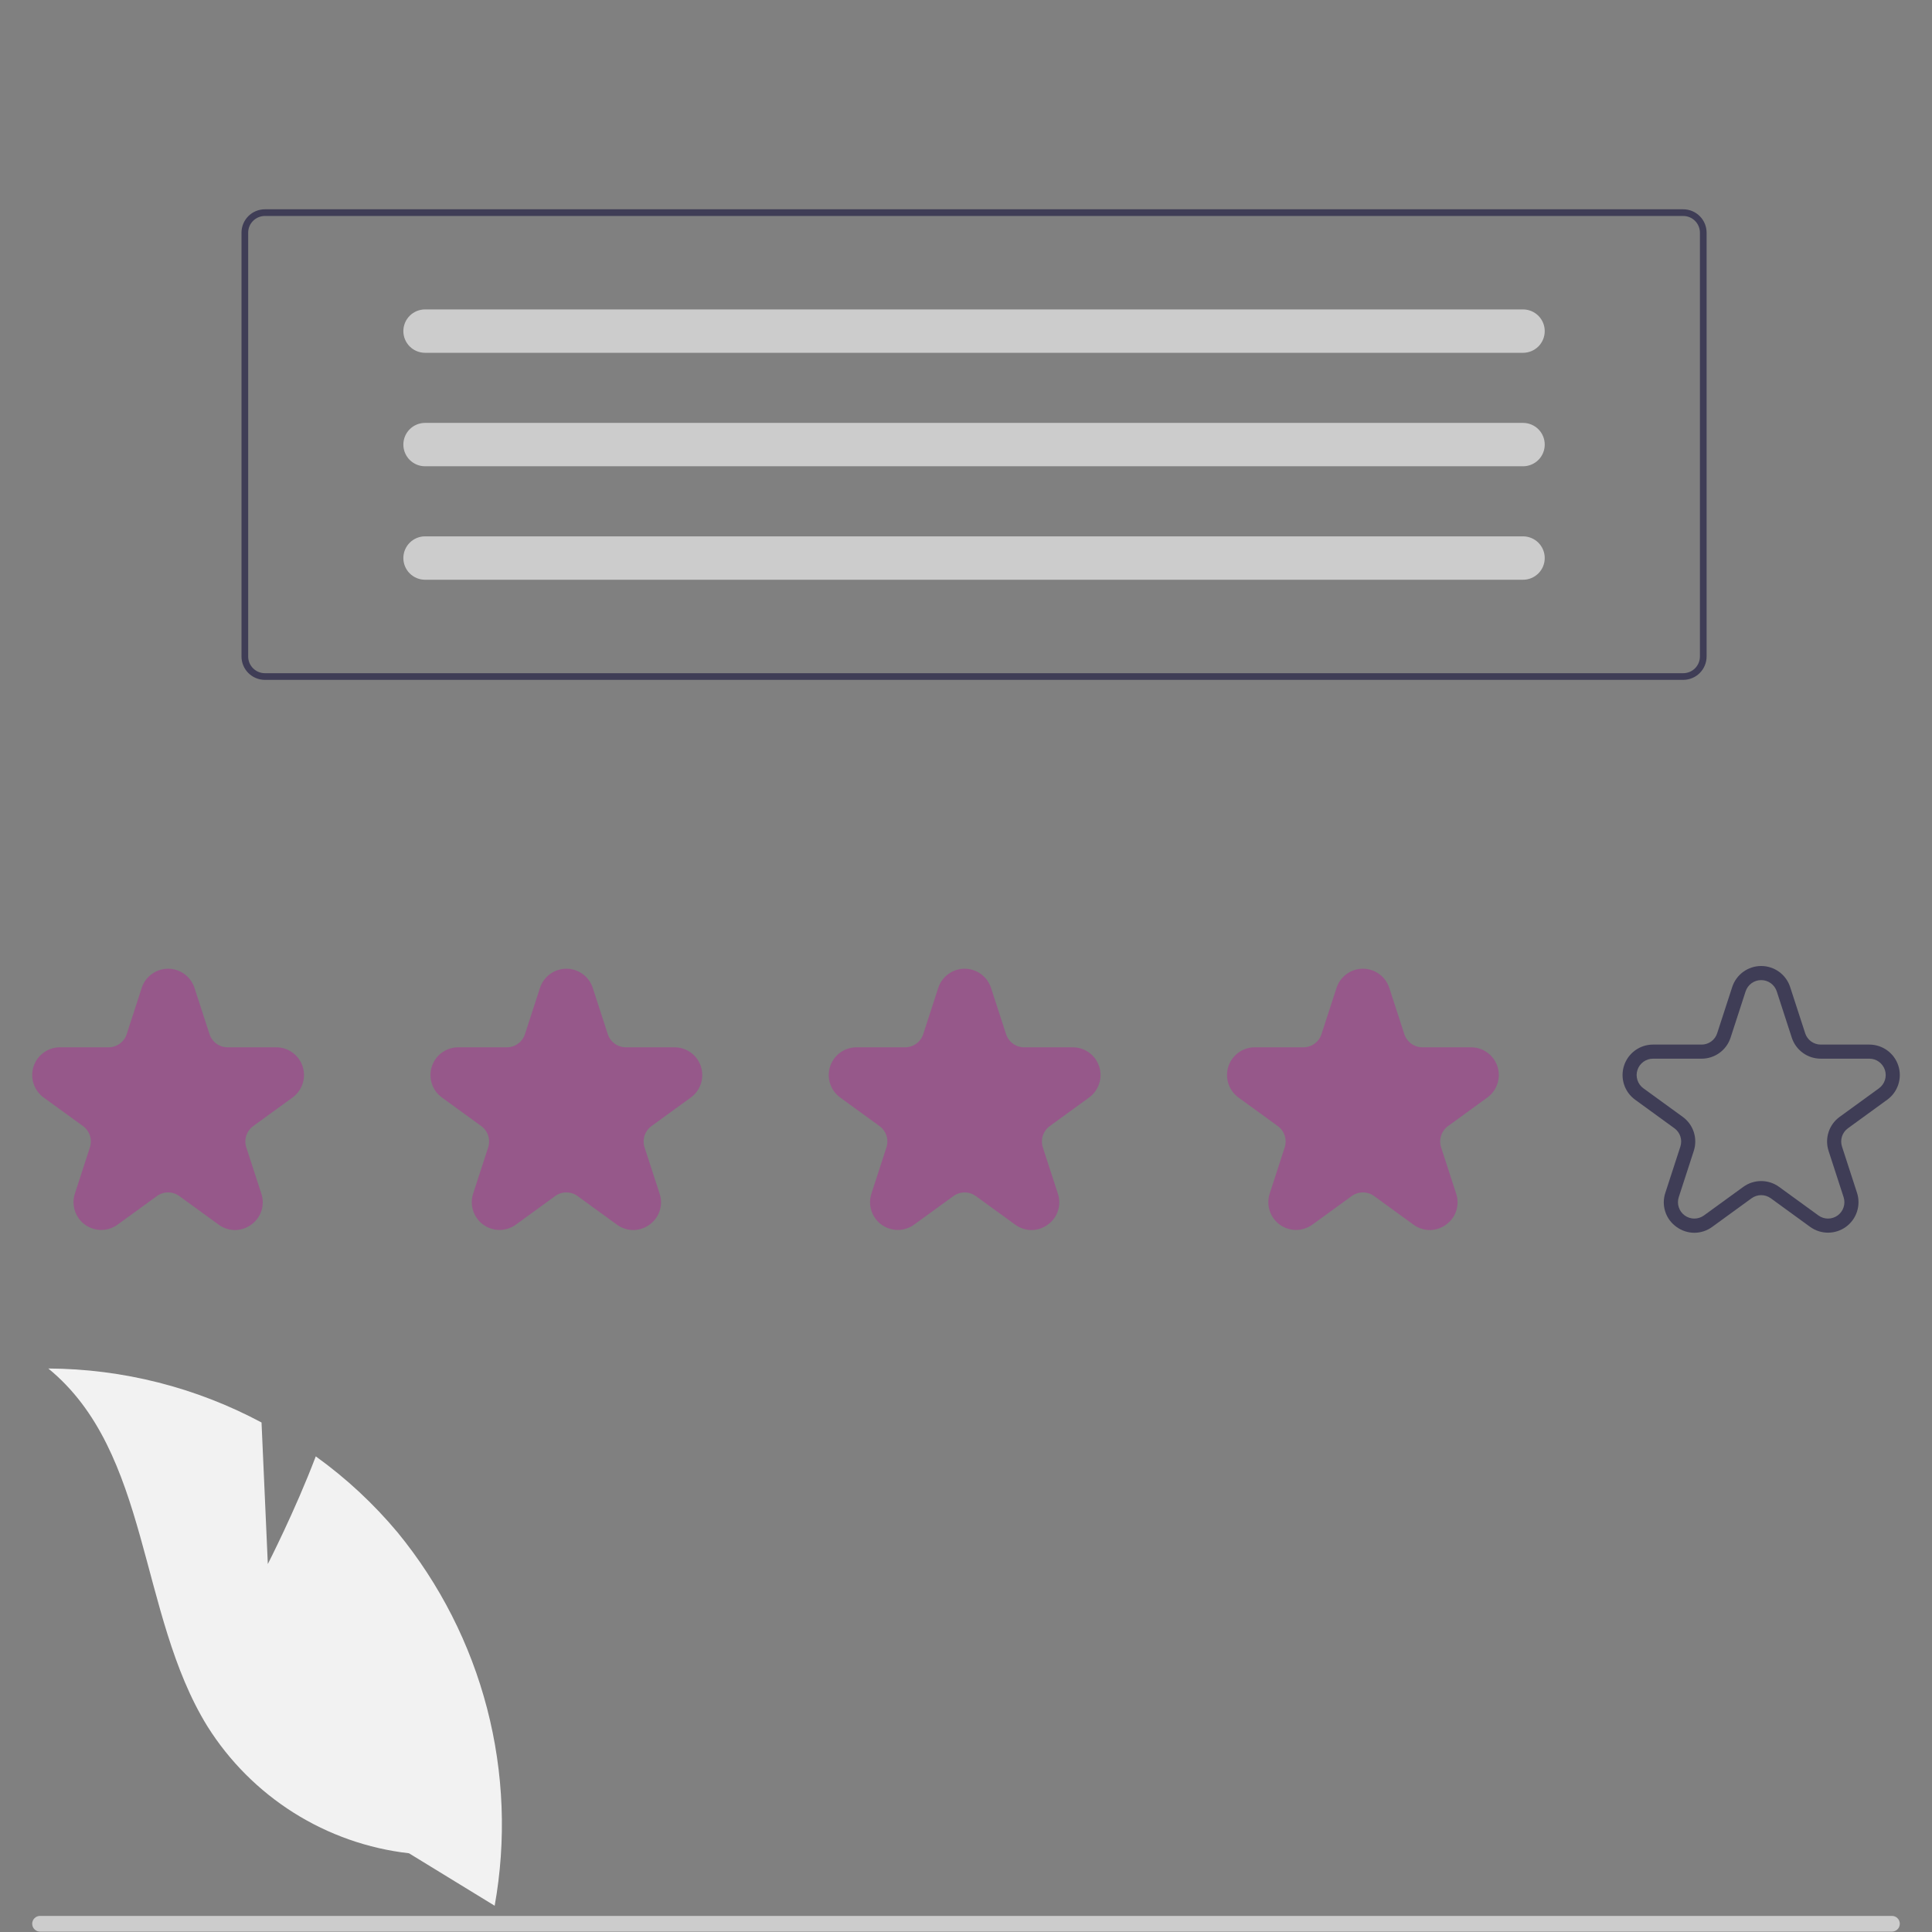 <svg width="120" height="120" viewBox="0 0 120 120" fill="none" xmlns="http://www.w3.org/2000/svg">
<rect x="0" y="0" width="120" height="120" fill="#808080" stroke="none"/>
<path d="M2 119.488C2 119.553 2.012 119.616 2.037 119.675C2.061 119.735 2.097 119.789 2.143 119.834C2.188 119.879 2.242 119.915 2.301 119.94C2.361 119.964 2.424 119.977 2.488 119.977H117.512C117.641 119.977 117.765 119.925 117.857 119.834C117.949 119.742 118 119.618 118 119.488C118 119.359 117.949 119.235 117.857 119.143C117.765 119.051 117.641 119 117.512 119H2.488C2.424 119 2.361 119.012 2.301 119.037C2.242 119.061 2.188 119.097 2.143 119.143C2.097 119.188 2.061 119.242 2.037 119.301C2.012 119.361 2 119.424 2 119.488Z" fill="#CCCCCC"/>
<path d="M16.635 97.144L16.244 88.353C12.168 86.174 7.622 85.023 3 85C9.361 90.2 8.566 100.225 12.878 107.218C14.24 109.389 16.073 111.225 18.241 112.592C20.409 113.958 22.856 114.819 25.402 115.11L30.725 118.369C31.455 114.297 31.294 110.116 30.253 106.112C29.212 102.109 27.315 98.379 24.693 95.179C23.204 93.398 21.497 91.812 19.613 90.458C18.338 93.82 16.635 97.144 16.635 97.144Z" fill="#F2F2F2"/>
<path d="M14.593 76.4C14.228 76.398 13.873 76.281 13.58 76.065L11.139 74.291C10.936 74.143 10.692 74.063 10.441 74.063C10.19 74.063 9.946 74.143 9.743 74.291L7.302 76.065C7.008 76.278 6.653 76.394 6.289 76.394C5.925 76.394 5.571 76.278 5.276 76.065C4.982 75.851 4.763 75.549 4.65 75.203C4.538 74.857 4.538 74.484 4.65 74.138L5.583 71.269C5.661 71.03 5.661 70.773 5.583 70.534C5.506 70.296 5.355 70.088 5.152 69.941L2.71 68.168C2.416 67.954 2.197 67.652 2.084 67.306C1.972 66.96 1.972 66.587 2.084 66.241C2.197 65.895 2.416 65.593 2.71 65.379C3.005 65.165 3.359 65.05 3.723 65.05H6.741C6.991 65.051 7.236 64.972 7.439 64.824C7.642 64.677 7.793 64.469 7.87 64.23L8.802 61.36C8.914 61.014 9.133 60.713 9.428 60.499C9.722 60.285 10.077 60.169 10.441 60.169C10.805 60.169 11.159 60.285 11.454 60.499C11.748 60.713 11.967 61.014 12.08 61.36L13.012 64.23C13.089 64.469 13.24 64.677 13.443 64.824C13.646 64.972 13.89 65.051 14.141 65.05H17.159C17.523 65.05 17.877 65.165 18.171 65.379C18.466 65.593 18.685 65.895 18.797 66.241C18.91 66.587 18.91 66.96 18.797 67.306C18.685 67.652 18.466 67.954 18.171 68.168L15.73 69.941C15.527 70.088 15.376 70.296 15.298 70.534C15.221 70.773 15.221 71.03 15.299 71.269L16.232 74.138C16.348 74.484 16.35 74.858 16.238 75.205C16.125 75.552 15.903 75.853 15.605 76.065C15.312 76.281 14.957 76.398 14.593 76.4V76.4Z" fill="#96588A"/>
<path d="M39.33 76.4C38.965 76.398 38.61 76.281 38.317 76.065L35.876 74.291C35.673 74.143 35.429 74.063 35.178 74.063C34.927 74.063 34.683 74.143 34.48 74.291L32.039 76.065C31.745 76.278 31.39 76.394 31.026 76.394C30.663 76.394 30.308 76.278 30.014 76.065C29.719 75.851 29.5 75.549 29.387 75.203C29.275 74.857 29.275 74.484 29.387 74.138L30.32 71.269C30.398 71.03 30.398 70.773 30.32 70.534C30.243 70.296 30.092 70.088 29.889 69.941L27.448 68.168C27.153 67.954 26.934 67.652 26.822 67.306C26.709 66.96 26.709 66.587 26.822 66.241C26.934 65.895 27.153 65.593 27.448 65.379C27.742 65.165 28.097 65.05 28.46 65.05H31.478C31.729 65.051 31.973 64.972 32.176 64.824C32.379 64.677 32.53 64.469 32.607 64.23L33.539 61.36C33.652 61.014 33.871 60.713 34.165 60.499C34.459 60.285 34.814 60.169 35.178 60.169C35.542 60.169 35.897 60.285 36.191 60.499C36.486 60.713 36.705 61.014 36.817 61.36L37.749 64.23C37.827 64.469 37.977 64.677 38.18 64.824C38.383 64.972 38.628 65.051 38.878 65.05H41.896C42.26 65.05 42.614 65.165 42.909 65.379C43.203 65.593 43.422 65.895 43.535 66.241C43.647 66.587 43.647 66.96 43.535 67.306C43.422 67.652 43.203 67.954 42.909 68.168L40.468 69.941C40.264 70.088 40.113 70.296 40.036 70.534C39.958 70.773 39.958 71.03 40.036 71.269L40.969 74.138C41.085 74.484 41.087 74.858 40.975 75.205C40.862 75.552 40.64 75.853 40.343 76.065C40.049 76.281 39.694 76.398 39.33 76.4V76.4Z" fill="#96588A"/>
<path d="M64.067 76.4C63.702 76.398 63.347 76.281 63.054 76.065L60.613 74.291C60.41 74.144 60.166 74.064 59.915 74.064C59.664 74.064 59.42 74.144 59.218 74.291L56.776 76.065C56.482 76.278 56.127 76.394 55.764 76.394C55.4 76.394 55.045 76.278 54.751 76.065C54.456 75.851 54.237 75.549 54.125 75.203C54.012 74.857 54.012 74.484 54.125 74.138L55.057 71.269C55.135 71.03 55.135 70.773 55.058 70.534C54.98 70.296 54.829 70.088 54.626 69.941L52.185 68.168C51.89 67.954 51.671 67.652 51.559 67.306C51.446 66.96 51.446 66.587 51.559 66.241C51.671 65.895 51.89 65.593 52.185 65.379C52.479 65.165 52.834 65.05 53.198 65.05H56.215C56.466 65.051 56.71 64.972 56.913 64.824C57.116 64.677 57.267 64.469 57.344 64.23L58.276 61.36C58.389 61.014 58.608 60.713 58.902 60.499C59.197 60.285 59.551 60.169 59.915 60.169C60.279 60.169 60.634 60.285 60.928 60.499C61.223 60.713 61.442 61.014 61.554 61.36L62.487 64.23C62.564 64.469 62.715 64.677 62.917 64.824C63.12 64.972 63.365 65.051 63.615 65.05H66.633C66.997 65.05 67.351 65.165 67.646 65.379C67.94 65.593 68.159 65.895 68.272 66.241C68.384 66.587 68.384 66.96 68.272 67.306C68.159 67.652 67.94 67.954 67.646 68.168L65.205 69.941C65.001 70.088 64.85 70.296 64.773 70.534C64.695 70.773 64.696 71.03 64.773 71.269L65.706 74.138C65.822 74.484 65.825 74.858 65.712 75.205C65.599 75.552 65.377 75.853 65.08 76.065C64.786 76.281 64.432 76.398 64.067 76.4V76.4Z" fill="#96588A"/>
<path d="M88.805 76.4C88.44 76.398 88.085 76.281 87.791 76.064L85.35 74.291C85.148 74.143 84.904 74.063 84.653 74.063C84.402 74.063 84.158 74.143 83.955 74.291L81.514 76.064C81.219 76.278 80.865 76.394 80.501 76.394C80.137 76.394 79.783 76.278 79.488 76.065C79.194 75.851 78.975 75.549 78.862 75.203C78.75 74.857 78.75 74.484 78.862 74.138L79.794 71.268C79.872 71.03 79.873 70.773 79.795 70.535C79.718 70.296 79.566 70.088 79.363 69.941L76.922 68.168C76.628 67.954 76.409 67.652 76.296 67.306C76.184 66.96 76.184 66.587 76.296 66.241C76.409 65.895 76.628 65.593 76.922 65.379C77.217 65.165 77.571 65.05 77.935 65.05H80.952C81.203 65.051 81.448 64.972 81.65 64.824C81.853 64.677 82.004 64.469 82.081 64.23L83.014 61.36C83.126 61.014 83.345 60.713 83.64 60.499C83.934 60.285 84.289 60.169 84.653 60.169C85.017 60.169 85.371 60.285 85.666 60.499C85.96 60.713 86.179 61.014 86.292 61.36L87.224 64.23C87.301 64.469 87.452 64.677 87.655 64.824C87.858 64.972 88.102 65.051 88.353 65.05H91.37C91.734 65.05 92.089 65.165 92.383 65.379C92.677 65.593 92.897 65.895 93.009 66.241C93.122 66.587 93.122 66.96 93.009 67.306C92.897 67.652 92.678 67.954 92.383 68.168L89.942 69.941C89.739 70.088 89.588 70.296 89.51 70.534C89.433 70.773 89.433 71.03 89.511 71.268L90.443 74.138C90.56 74.484 90.562 74.858 90.449 75.205C90.337 75.552 90.115 75.853 89.817 76.064C89.524 76.281 89.169 76.398 88.805 76.4V76.4Z" fill="#96588A"/>
<path d="M105.238 76.57C104.838 76.569 104.448 76.44 104.126 76.202C103.799 75.97 103.555 75.639 103.432 75.258C103.308 74.876 103.31 74.465 103.438 74.085L104.371 71.216C104.437 71.012 104.437 70.791 104.371 70.587C104.305 70.383 104.175 70.205 104.001 70.079L101.56 68.305C101.236 68.07 100.996 67.739 100.872 67.358C100.749 66.978 100.749 66.569 100.872 66.189C100.996 65.808 101.236 65.477 101.56 65.242C101.883 65.007 102.273 64.88 102.672 64.881H105.69C105.905 64.881 106.114 64.813 106.288 64.687C106.462 64.56 106.591 64.382 106.657 64.177L107.59 61.308C107.713 60.928 107.954 60.596 108.277 60.361C108.601 60.127 108.99 60 109.39 60C109.79 60 110.179 60.127 110.503 60.361C110.826 60.596 111.067 60.928 111.19 61.308L112.123 64.177C112.189 64.382 112.318 64.56 112.492 64.687C112.666 64.813 112.875 64.881 113.09 64.881H116.108C116.507 64.881 116.897 65.007 117.22 65.242C117.544 65.477 117.784 65.808 117.908 66.189C118.031 66.569 118.031 66.978 117.908 67.358C117.784 67.739 117.544 68.07 117.22 68.305L114.779 70.079C114.605 70.204 114.475 70.382 114.409 70.587C114.343 70.791 114.343 71.012 114.41 71.216L115.342 74.085C115.466 74.466 115.465 74.875 115.342 75.255C115.218 75.636 114.978 75.967 114.654 76.202C114.331 76.437 113.941 76.563 113.542 76.563C113.142 76.563 112.752 76.437 112.429 76.202L109.988 74.428C109.814 74.302 109.605 74.233 109.39 74.233C109.175 74.233 108.966 74.302 108.792 74.428L106.351 76.202C106.029 76.44 105.639 76.569 105.238 76.57V76.57ZM109.39 73.358C109.79 73.358 110.179 73.484 110.503 73.72L112.944 75.493C113.117 75.62 113.327 75.688 113.542 75.688C113.756 75.688 113.966 75.62 114.14 75.494C114.314 75.367 114.443 75.189 114.509 74.985C114.576 74.781 114.576 74.561 114.509 74.356L113.577 71.487C113.453 71.106 113.452 70.697 113.576 70.316C113.699 69.936 113.941 69.605 114.265 69.37L116.706 67.597C116.879 67.47 117.009 67.292 117.075 67.088C117.142 66.883 117.142 66.663 117.075 66.459C117.009 66.255 116.879 66.077 116.706 65.95C116.532 65.824 116.322 65.756 116.108 65.756H113.09C112.69 65.757 112.301 65.631 111.977 65.395C111.653 65.16 111.413 64.829 111.29 64.448L110.358 61.579C110.291 61.374 110.162 61.196 109.988 61.07C109.814 60.944 109.605 60.876 109.39 60.876C109.175 60.876 108.966 60.944 108.792 61.07C108.618 61.196 108.489 61.374 108.422 61.579L107.49 64.448C107.367 64.829 107.127 65.16 106.803 65.395C106.479 65.631 106.09 65.757 105.69 65.756H102.672C102.458 65.756 102.248 65.824 102.074 65.95C101.901 66.077 101.771 66.255 101.705 66.459C101.638 66.663 101.638 66.883 101.705 67.088C101.771 67.292 101.901 67.47 102.074 67.597L104.516 69.37C104.84 69.605 105.081 69.936 105.204 70.316C105.328 70.697 105.327 71.106 105.203 71.487L104.271 74.356C104.204 74.56 104.204 74.781 104.271 74.985C104.337 75.189 104.466 75.367 104.64 75.494C104.814 75.62 105.023 75.688 105.238 75.688C105.453 75.688 105.662 75.62 105.836 75.493L108.277 73.72C108.601 73.484 108.99 73.358 109.39 73.358V73.358Z" fill="#3F3D56"/>
<path d="M104.549 42.228H16.451C16.066 42.227 15.697 42.074 15.425 41.802C15.153 41.53 15 41.161 15 40.777V14.451C15 14.066 15.153 13.697 15.425 13.425C15.697 13.153 16.066 13 16.451 13H104.549C104.934 13 105.303 13.153 105.575 13.425C105.847 13.697 106 14.066 106 14.451V40.777C106 41.161 105.847 41.53 105.575 41.802C105.303 42.074 104.934 42.227 104.549 42.228V42.228ZM16.451 13.415C16.176 13.415 15.913 13.524 15.719 13.719C15.524 13.913 15.415 14.176 15.415 14.451V40.777C15.415 41.051 15.524 41.315 15.719 41.509C15.913 41.704 16.176 41.813 16.451 41.813H104.549C104.824 41.813 105.087 41.704 105.282 41.509C105.476 41.315 105.585 41.051 105.585 40.777V14.451C105.585 14.176 105.476 13.913 105.282 13.719C105.087 13.524 104.824 13.415 104.549 13.415H16.451Z" fill="#3F3D56"/>
<path d="M26.401 19.219C26.044 19.219 25.701 19.361 25.448 19.613C25.195 19.866 25.053 20.209 25.053 20.566C25.053 20.923 25.195 21.266 25.448 21.519C25.701 21.771 26.044 21.913 26.401 21.913H94.599C94.956 21.913 95.299 21.771 95.552 21.519C95.805 21.266 95.946 20.923 95.946 20.566C95.946 20.209 95.805 19.866 95.552 19.613C95.299 19.361 94.956 19.219 94.599 19.219H26.401Z" fill="#CCCCCC"/>
<path d="M26.401 26.267C26.044 26.267 25.701 26.409 25.448 26.661C25.195 26.914 25.053 27.257 25.053 27.614C25.053 27.971 25.195 28.314 25.448 28.567C25.701 28.819 26.044 28.961 26.401 28.961H94.599C94.956 28.961 95.299 28.819 95.552 28.567C95.805 28.314 95.946 27.971 95.946 27.614C95.946 27.257 95.805 26.914 95.552 26.661C95.299 26.409 94.956 26.267 94.599 26.267H26.401Z" fill="#CCCCCC"/>
<path d="M26.401 33.314C26.044 33.314 25.701 33.456 25.448 33.709C25.195 33.962 25.053 34.304 25.053 34.662C25.053 35.019 25.195 35.362 25.448 35.614C25.701 35.867 26.044 36.009 26.401 36.009H94.599C94.956 36.009 95.299 35.867 95.552 35.614C95.805 35.362 95.946 35.019 95.946 34.662C95.946 34.304 95.805 33.962 95.552 33.709C95.299 33.456 94.956 33.314 94.599 33.314H26.401Z" fill="#CCCCCC"/>
</svg>
